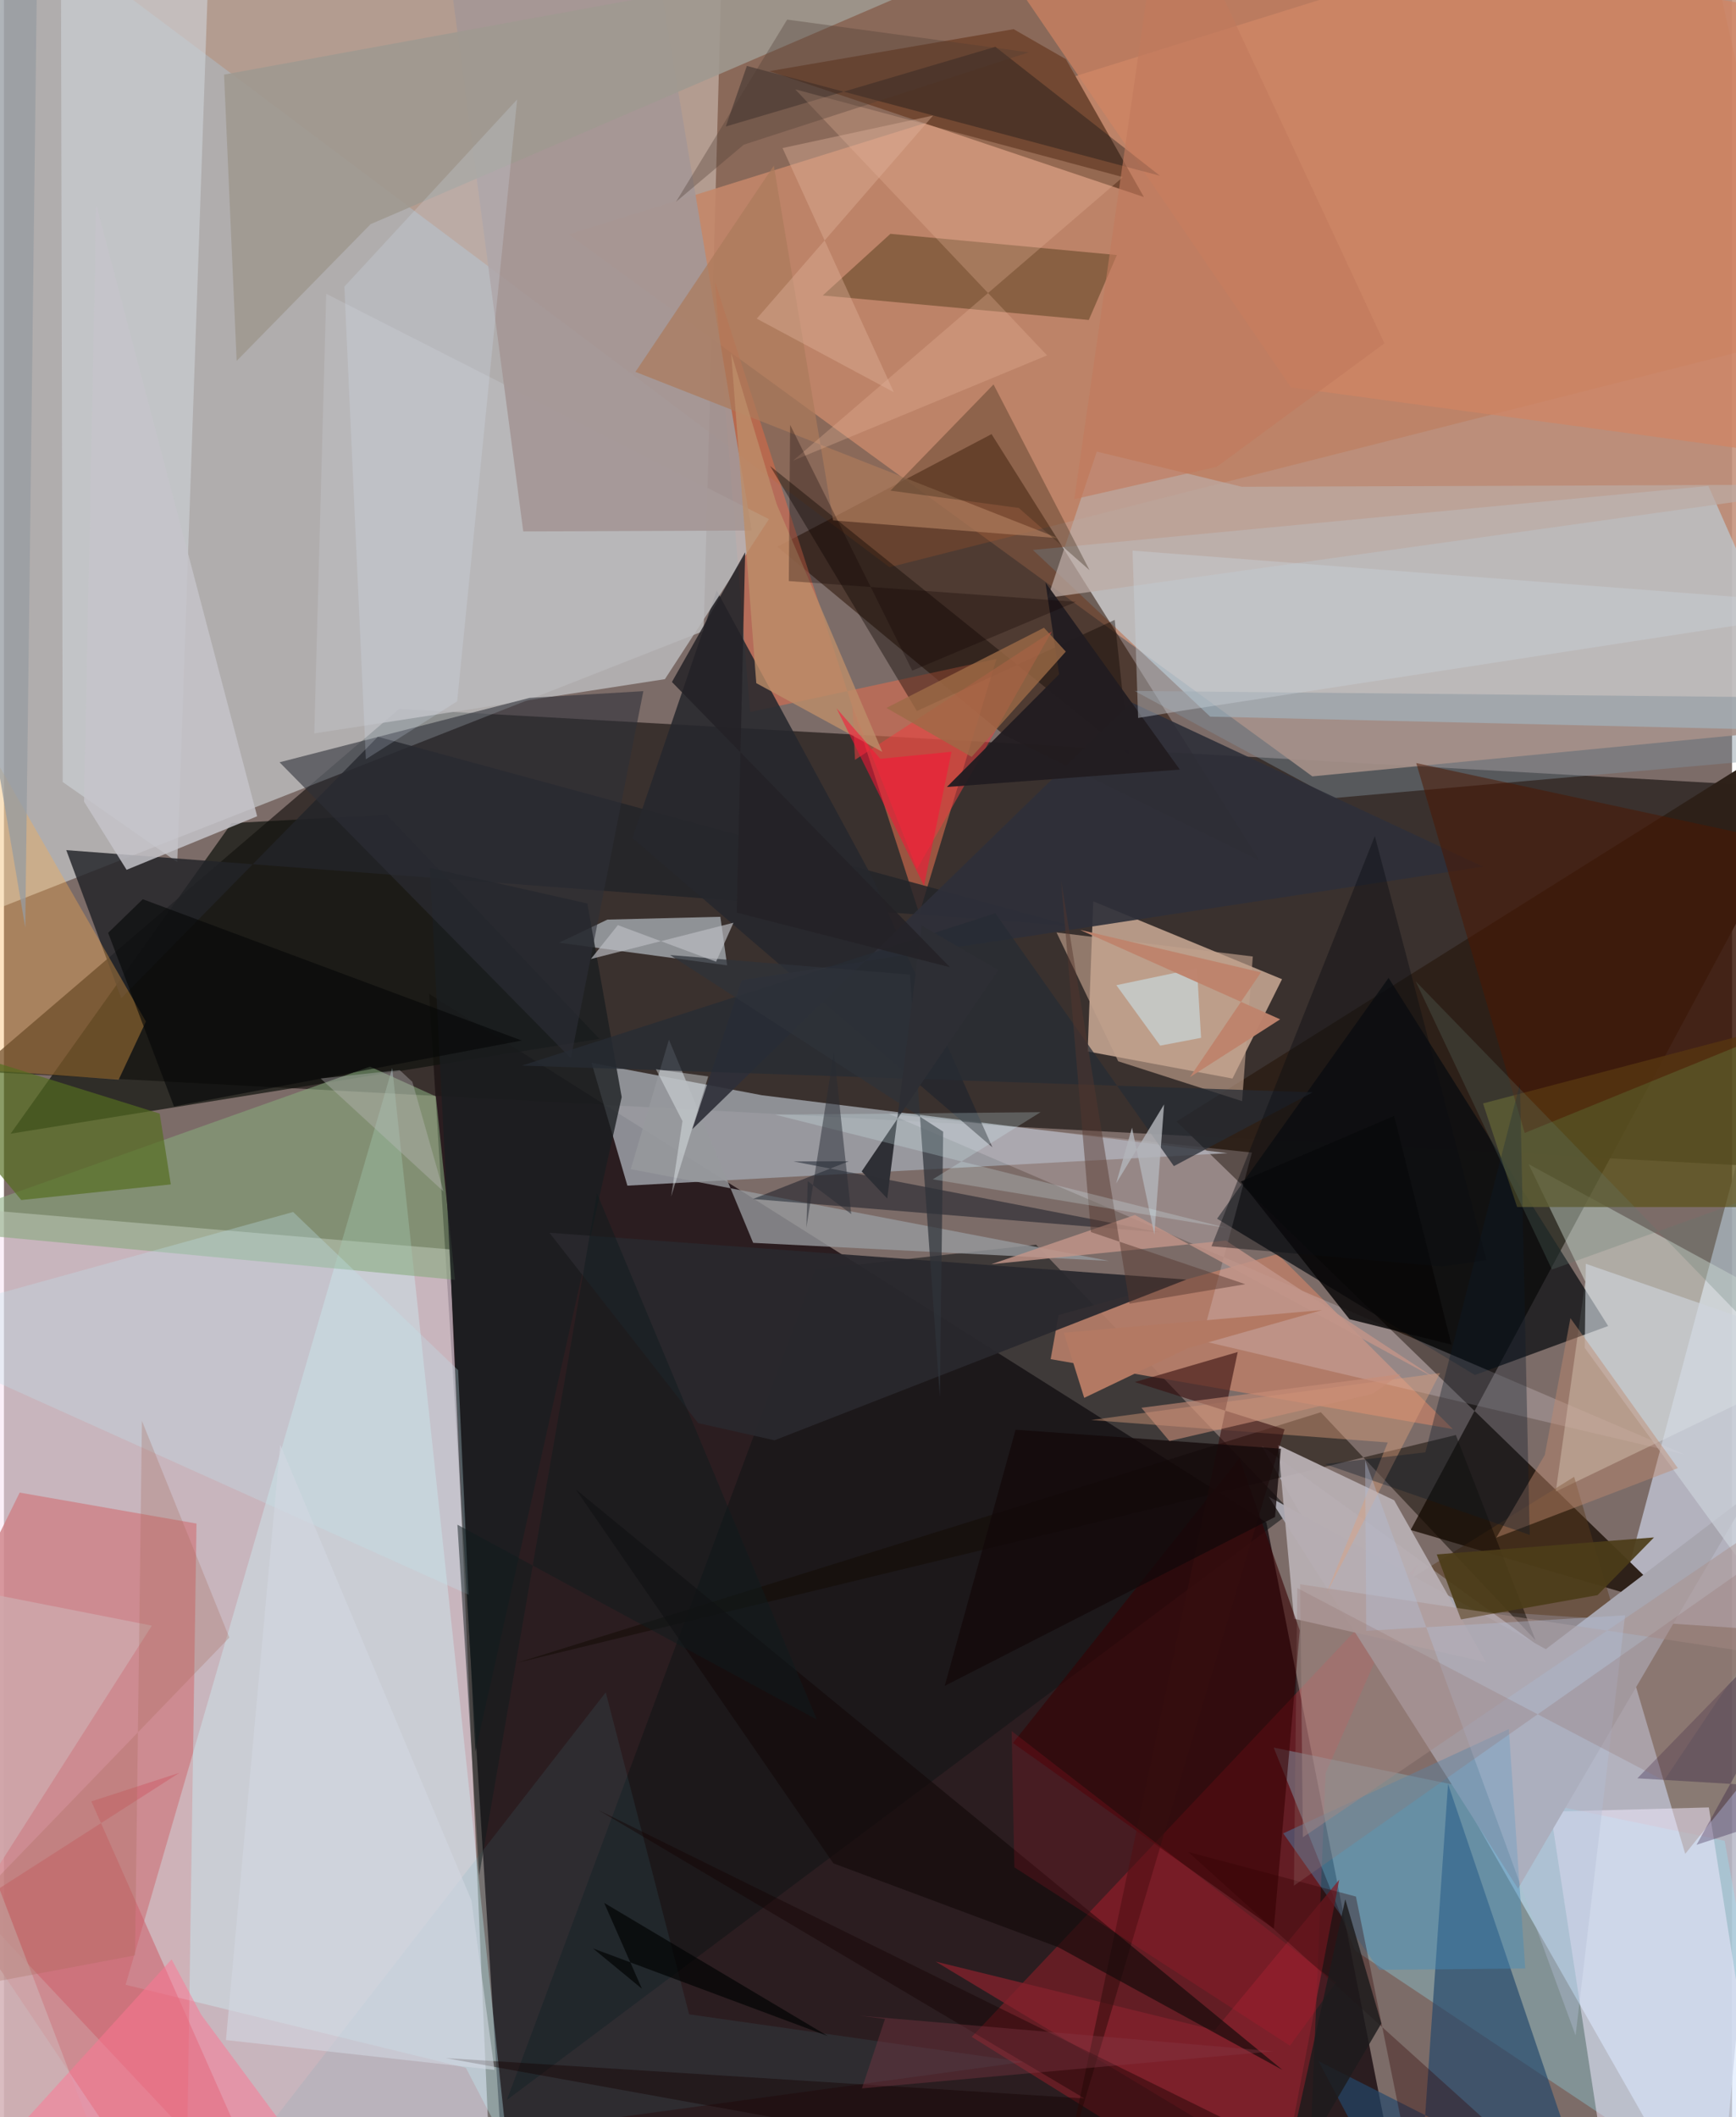 <svg xmlns="http://www.w3.org/2000/svg" width="228" height="278" viewBox="0 0 836 1024"><path fill="#7c6c68" d="M0 0h836v1024H0z"/><path fill="#100309" fill-opacity=".749" d="M610.715 736.345L205.664 480.663l35.345 563.843 431.574 6.008z"/><path fill="#f8e5f3" fill-opacity=".608" d="M234.141 1025.707l-276.55-1.992L-62 580.767l277.627 23.522z"/><path fill="#1e1716" fill-opacity=".698" d="M840.975 563.67L898 382.701l-706.792-39.818-204.726 175.324z"/><path fill="#eefaff" fill-opacity=".459" d="M348.493-62L1.94-22.26-62 462.623l400.474-157.428z"/><path fill="#c3937c" fill-opacity=".894" d="M834.813-62l41.7 413.858-243.544 23.648-359.728-262.131z"/><path fill="#b9bbc8" fill-opacity=".894" d="M828.672 1086l-220.19-386.678 162.012 117.114L898 338.744z"/><path fill="#2e2119" fill-opacity=".992" d="M898 334.791L567.26 542.405l242.584 235.634-129.312-38.048z"/><path fill="#f5ceb4" fill-opacity=".655" d="M524.26 508.552l70.065 13.1 23.965-48.049-91.326-37.653z"/><path fill="#bdd9e8" fill-opacity=".573" d="M583.542 346.612l293.337 6.858-52.312-118.441-326.813 30.953z"/><path fill="#291204" fill-opacity=".537" d="M483.82 355.471L607.521 416.3 477.769 209.974 374.16 264.45z"/><path fill="#9ca0a6" fill-opacity=".859" d="M284.267 514.063l17.331 59.394 290.321-15.711-225.228-28.016z"/><path fill="#ce8085" fill-opacity=".796" d="M-62 863.037l69.608-141.12 85.536 14.974L87.906 1086z"/><path fill="#f0faf2" fill-opacity=".439" d="M750.716 721.419L898 650.413l-160.415-87.36L765 619.878z"/><path fill="#5e4336" fill-opacity=".992" d="M513.725 28.624l37.75 66.674-181.15-60.885 118.117-20.305z"/><path fill="#101416" fill-opacity=".565" d="M499.308 602.011L392.67 613.91l-149.364 401.753 379.432-284.399z"/><path fill="#10130d" fill-opacity=".706" d="M185.172 394.034l102.84 108.4L3.214 548.326l106.918-150.2z"/><path fill="#ff2031" fill-opacity=".263" d="M639.382 857.64l44.364-100.699-215.573 228.246L630.045 1086z"/><path fill="#93eaff" fill-opacity=".298" d="M832.423 890.321L867.625 1086 653.61 943.347l-39.354-98.122z"/><path fill="#db6d4f" fill-opacity=".6" d="M480.2 318.67l-119.275 25.759-16.953-208.155L442.8 441.889z"/><path fill="#c35c25" fill-opacity=".208" d="M817.898-59.364L-20.21-62l448.642 336.347 439.242-111.294z"/><path fill="#cffaff" fill-opacity=".353" d="M223.467 1000.126l20.071 38.607-55.693-522.134L58.85 959.96z"/><path fill="#57391b" fill-opacity=".459" d="M898 791.403l-84.649 105.235-53.747-182.35-98.251 61.25z"/><path fill="#d3dde7" fill-opacity=".561" d="M349.854 466.908l-3.282-23.493-54.636 1.363-23.438 11.173z"/><path fill="#b57d68" fill-opacity=".914" d="M506.361 657.375l3.812-21.321 105.99-29.524 84.761 84.673z"/><path fill="#060a0f" fill-opacity=".71" d="M711.592 665.045L586.878 589.45l82.96-116.467 106.234 168.36z"/><path fill="#22476b" fill-opacity=".663" d="M635.933 996.896l130.422 66.034-67.752-200.123-15.4 223.193z"/><path fill="#cfd3d9" fill-opacity=".6" d="M27.49-62L98.605-5.324 83.848 416.97l-55.42-38.734z"/><path fill="#f2eaff" fill-opacity=".514" d="M852.957 1053.001l-78.327-3.931-26.415-172.83 76.564-2.047z"/><path fill="#232429" fill-opacity=".824" d="M30.148 411.185l26.601 71.596 124.145-126.438 336.652 91.704z"/><path fill="#26272d" fill-opacity=".875" d="M420.306 424.81L344.8 285.604l-40.776 119.72 174.158 149.597z"/><path fill="#a8a6af" d="M611.825 723.849l120.638 189.606 111.855-190.833-98.413 75.034z"/><path fill="#5f5521" fill-opacity=".812" d="M732.016 583.779l164.794.06 1.19-98.016-182.466 47.86z"/><path fill="#97999e" fill-opacity=".788" d="M534.584 609.849L303.22 565.476l18.48-62.644 40.737 98.292z"/><path fill="#694a2b" fill-opacity=".612" d="M428.835 113.096l109.56 10.252-13.583 31.415-128.71-11.859z"/><path fill="#130b02" fill-opacity=".514" d="M740.919 793.326l-103.87-110.265L248.36 804.2l454.023-110.136z"/><path fill="#feaf4b" fill-opacity=".341" d="M68.672 494.09l-13.17 28.08-94.397-6.736L-62 266.477z"/><path fill="#b9b8bb" fill-opacity=".851" d="M150.121 354.738l5.784-212.65L370.08 251.093l-50.333 77.387z"/><path fill="#a59796" fill-opacity=".918" d="M308.394-62l53.36 318.585-110.529.462L214.741-19.53z"/><path fill="#e9dbe5" fill-opacity=".243" d="M427.84 538.603l175.9 18.855-24.456 90.984 233.992 55.116z"/><path fill="#86a97c" fill-opacity=".573" d="M-43.62 594.29l220.732-78.39 31.846 14.422 9.254 88.685z"/><path fill="#b7adb1" fill-opacity=".957" d="M616.427 698.943l56.133 26.686 44.403 78.319-92.86-21.005z"/><path fill="#010a18" fill-opacity=".431" d="M559.544 596.098l-197.186-16.19 46.372-18.248-26.776.086z"/><path fill="#1a1e20" fill-opacity=".784" d="M228.045 847.265l-21.998-427.491 76.174 17.223 16.626 93.627z"/><path fill="#9f9990" fill-opacity=".882" d="M177.365 108.426L522.018-39.796 106.467 36.08l6.102 138.487z"/><path fill="#0e0500" fill-opacity=".404" d="M544.367 365.101L370.653 225.414l70.994 118.481 95.704-44.067z"/><path fill="#370003" fill-opacity=".592" d="M614.323 932.813L488.126 843.03l109.56-137.653 29.206 83.207z"/><path fill="#ced5dd" fill-opacity=".631" d="M764.749 651.944l98.295 135.028L898 657.172l-132.746-45.918z"/><path fill="#d18462" fill-opacity=".682" d="M452.475-62L622.66 187.404l258.455 35.054L898 10.933z"/><path fill="#808f9a" fill-opacity=".427" d="M642.961 386.026l-96.009-51.85L898 337.663l-8.594 26.546z"/><path fill="#458aba" fill-opacity=".427" d="M735.946 952.102l-70.61.63-46.457-66.004 109.135-50.43z"/><path fill="#556d1f" fill-opacity=".678" d="M-62 495.847l137.343 42.756 5.372 34.255-72.336 7.557z"/><path fill="#2e2f38" fill-opacity=".58" d="M133.33 368.69l140.923 143.19 35.067-177.596-55.066 3.26z"/><path fill="#ea3f40" fill-opacity=".537" d="M506.873 305.492L441.7 420.33l-31.25-78.632 1.266 25.8z"/><path fill="#2e3039" fill-opacity=".91" d="M333.01 546.135l212.333-206.474L715.6 419.193 356.905 474.03z"/><path fill="#0e1216" fill-opacity=".361" d="M479.61 22.648L349.2 61.19l10.199-29.302 199.87 53.142z"/><path fill="#cd616b" fill-opacity=".561" d="M84.917 857.432l-42.632 13.84 93.39 210.84-150.687-160.594z"/><path fill="#4d1700" fill-opacity=".51" d="M735.692 547.972L857.72 498.3 898 415.363l-214.77-46.285z"/><path fill="#29282d" fill-opacity=".933" d="M263.87 596.237l71.968 92.074 36.933 8.312 199.225-77.73z"/><path fill="#bcaba4" fill-opacity=".722" d="M898 234.329l-393.052 54.807 23.737-70.716 70.162 17.014z"/><path fill="#bfe4eb" fill-opacity=".314" d="M139.899 586.2L-62 642.095l286.746 129.19-5.04-108.603z"/><path fill="#e0a07d" fill-opacity=".412" d="M669.444 697.67L525.94 686.825l168.793-22.736-55.006 106.742z"/><path fill="#ab7a5c" fill-opacity=".714" d="M401.108 251.712l108.888 8.576-204.506-80.424 66.965-99.738z"/><path fill="#e7b59a" fill-opacity=".298" d="M381.797 222.78l122.833-50.894L382.786 43.21 541.3 85.65z"/><path fill="#c2a28d" fill-opacity=".639" d="M509.205 450.996l94.955 11.633-5.17 69.959-59.94-19.28z"/><path fill="#4c3d19" fill-opacity=".914" d="M770.932 771.506l27.323-27.911-105.105 8.213 11.71 31.444z"/><path fill="#83212d" fill-opacity=".769" d="M619.129 1050.124L450.735 948.746l135.03 33.141 60.201-72.744z"/><path fill="#360f0e" fill-opacity=".592" d="M547.068 668.455l72.449 22.9-105.54 354.325 82.887-391.763z"/><path fill="#4aa4ba" fill-opacity=".11" d="M331.459 974.263l161.772 23.032-381.506 52.112L291.13 818.515z"/><path fill="#211c20" fill-opacity=".945" d="M456.169 380.634l54.296-54.513-6.625-44.438 65.003 90.543z"/><path fill="#deecff" fill-opacity=".192" d="M175.079 367.23l-10.4-228.581 83.591-90.553-29.012 291.101z"/><path fill="#c5c4ca" fill-opacity=".835" d="M44.665 98.91l77.82 295.884-63.159 25.903L38.74 387.72z"/><path fill="#c29589" fill-opacity=".82" d="M692.385 666.609l-145.255-78.97-69.439 23.812 113.425-11.445z"/><path fill="#3a2a1b" fill-opacity=".361" d="M490.931 245.67l-62.054-8.36 49.85-51.37 46.443 89.828z"/><path fill="#130a0a" fill-opacity=".659" d="M276.69 720.4l124.566 180.836 108.81 40.57 108.452 59.356z"/><path fill="#cfacae" fill-opacity=".745" d="M-54.193 983.343L63.653 1086-60.764 760.219l132.306 26.044z"/><path fill="#aa908b" fill-opacity=".467" d="M843.316 798.878L898 705.542l-269.607 183.07-1.341-122.356z"/><path fill="#c08b6f" fill-opacity=".451" d="M757.815 637.534L745.41 703.73l-23.477 39.985 87.837-33.645z"/><path fill="#9c6b46" fill-opacity=".788" d="M426.92 342.397l41.224 23.694 45.543-50.938-10.563-11.535z"/><path fill="#cad1d7" fill-opacity=".408" d="M545.97 266.316L898 293.286l-327.688 50.4-21.631 3.572z"/><path fill="#1a002e" fill-opacity=".282" d="M898 866.544l-107.807-6.438L898 749.361l-79.169 142.9z"/><path fill="#300100" fill-opacity=".337" d="M654.05 917.3l22.198 109.991L783.711 1086 572.943 895.768z"/><path fill="#b37963" d="M572.948 651.988l64.695-18.355-124.902 10.961 9.857 31.497z"/><path fill="#080606" fill-opacity=".831" d="M700.262 650.345l-49.325-12.28-52.59-66.567 74.19-31.749z"/><path fill="#0c1a29" fill-opacity=".357" d="M638.997 708.122l48.644-5.696 45.744-178.277 4.721 218.208z"/><path fill="#140000" fill-opacity=".42" d="M714.467 1086l-500.741-90.581 309.034 19.53L287.7 875.538z"/><path fill="#bd8d69" fill-opacity=".8" d="M351.81 170.748l12.142 159.67 60.978 33.246-51.161-119.932z"/><path fill="#060707" fill-opacity=".612" d="M250.503 503.267L67.157 434.923l-16.752 16.259 31.849 83.965z"/><path fill="#272c34" fill-opacity=".737" d="M633.126 528.314l-382.554-12.93 229.009-73.668 86.39 122.297z"/><path fill="#56362f" fill-opacity=".463" d="M544.526 630.52l55.998-9.4-74.668-25.217-14.432-169.945z"/><path fill="#f51833" fill-opacity=".141" d="M644.45 958.851l-22.322 30.567L488.8 903.144l-1.308-65.894z"/><path fill="#e4b69e" fill-opacity=".38" d="M376.646 71.606l72.836-15.728-85.308 98.247 66.295 35.553z"/><path fill="#13090a" fill-opacity=".765" d="M455.131 815.381l159.804-81.693 2.815-32.999-128.36-9.176z"/><path fill="#ff7494" fill-opacity=".49" d="M-17.868 1056.47l98.975-108.813 14.315 26.784 64.309 86.91z"/><path fill="#101c1d" fill-opacity=".486" d="M393.263 831.713l-173.89-94.269 10.546 169.53 56.977-329.763z"/><path fill="#cceaf5" fill-opacity=".525" d="M538.152 476.504l21.205 29.236 19.773-3.775-2.002-33.647z"/><path fill="#2f3239" fill-opacity=".718" d="M438.302 471.39l14.453 204.251 1.606-128.288-132.114-85.431z"/><path fill="#2d2e34" fill-opacity=".984" d="M414.944 566.568l66.157-97.4-37.133-21.552-16.66 132.064z"/><path fill="#d3d9e2" fill-opacity=".569" d="M107.388 986.709l129.933 14.44-11.165-81.978-92.507-220.474z"/><path fill="#f4fcfe" fill-opacity=".369" d="M340.714 520.622l-17.953 58.133 5.49-36.524-12.858-25.087z"/><path fill="#bcbec3" fill-opacity=".671" d="M344.496 465.148l8.433-18.864-68.984 17.545 13.043-16.367z"/><path fill="#b2b4b9" fill-opacity=".82" d="M561.238 534.16l-23.207 38.217 7.688-26.974 10.802 51.701z"/><path fill="#b3bfd5" fill-opacity=".384" d="M760.314 984.478l-101.82-278.267.53 82.579 125.226-7.534z"/><path fill="#fc1436" fill-opacity=".541" d="M445.106 428.387l13.301-64.795-34.443 3.414-21.173-24.419z"/><path fill="#c98d77" fill-opacity=".596" d="M563.826 696.975l98.098-22.77 13.81-9.592-125.47 16.29z"/><path fill="#a36a58" fill-opacity=".271" d="M66.752 687.247l42.28 104.77L-62 969.346 63.426 945.74z"/><path fill="#0e0200" fill-opacity=".294" d="M439.415 324.363l79.174-33.27-138.91-10.051.655-75.54z"/><path fill="#979ca1" fill-opacity=".745" d="M-19.324-15.341l35.394-3.433-5.753 467.451-35.355-208.929z"/><path fill="#bebbbf" fill-opacity=".357" d="M153.205 521.625l38.256-4.044 6.115 5.671 15.097 53.04z"/><path fill="#853a48" fill-opacity=".353" d="M614.13 992.135l-200.035-17.223 12.125 1.564-11.147 33.593z"/><path fill="#242226" fill-opacity=".847" d="M358.576 267.117l-4.07 174.285 103.156 26.419-134.511-137.969z"/><path fill="#dafcff" fill-opacity=".22" d="M373.04 539.13l218.755 54.847-142.45-23.581 52.142-32.477z"/><path fill="#1d1b1d" fill-opacity=".824" d="M604.352 1084.397l61.988-105.714-17.444-60.045-32.904 149.411z"/><path fill="#282b33" fill-opacity=".49" d="M388.854 571.277l-.657 22.45 13.307-84.924 8.388 78.41z"/><path fill="#95726e" fill-opacity=".267" d="M625.682 768.093l-1.634 143.946L898 719.47l-94.9 141.734z"/><path fill="#0b0e12" fill-opacity=".42" d="M717.187 609.494l-53.99-205.112-79.025 198.39 111.798 9.783z"/><path fill="#c27a5c" fill-opacity=".62" d="M561.566-62l-43.758 303.428 68.94-15.671 81.097-59.683z"/><path fill="#5e7a70" fill-opacity=".255" d="M748.884 614.025L898 560.384v135.931L682.914 474.577z"/><path fill="#4e3c33" fill-opacity=".337" d="M378.893 9.477l116.844 15.84L357.908 69.97l-32.804 27.653z"/><path fill="#be836d" fill-opacity=".976" d="M573.76 520.956l34.347-50.658-87.561-20.552 96.842 43.269z"/><path fill="#020404" fill-opacity=".698" d="M398.54 984.753l-113.577-42.369 23.663 19.49-18.251-41.504z"/></svg>